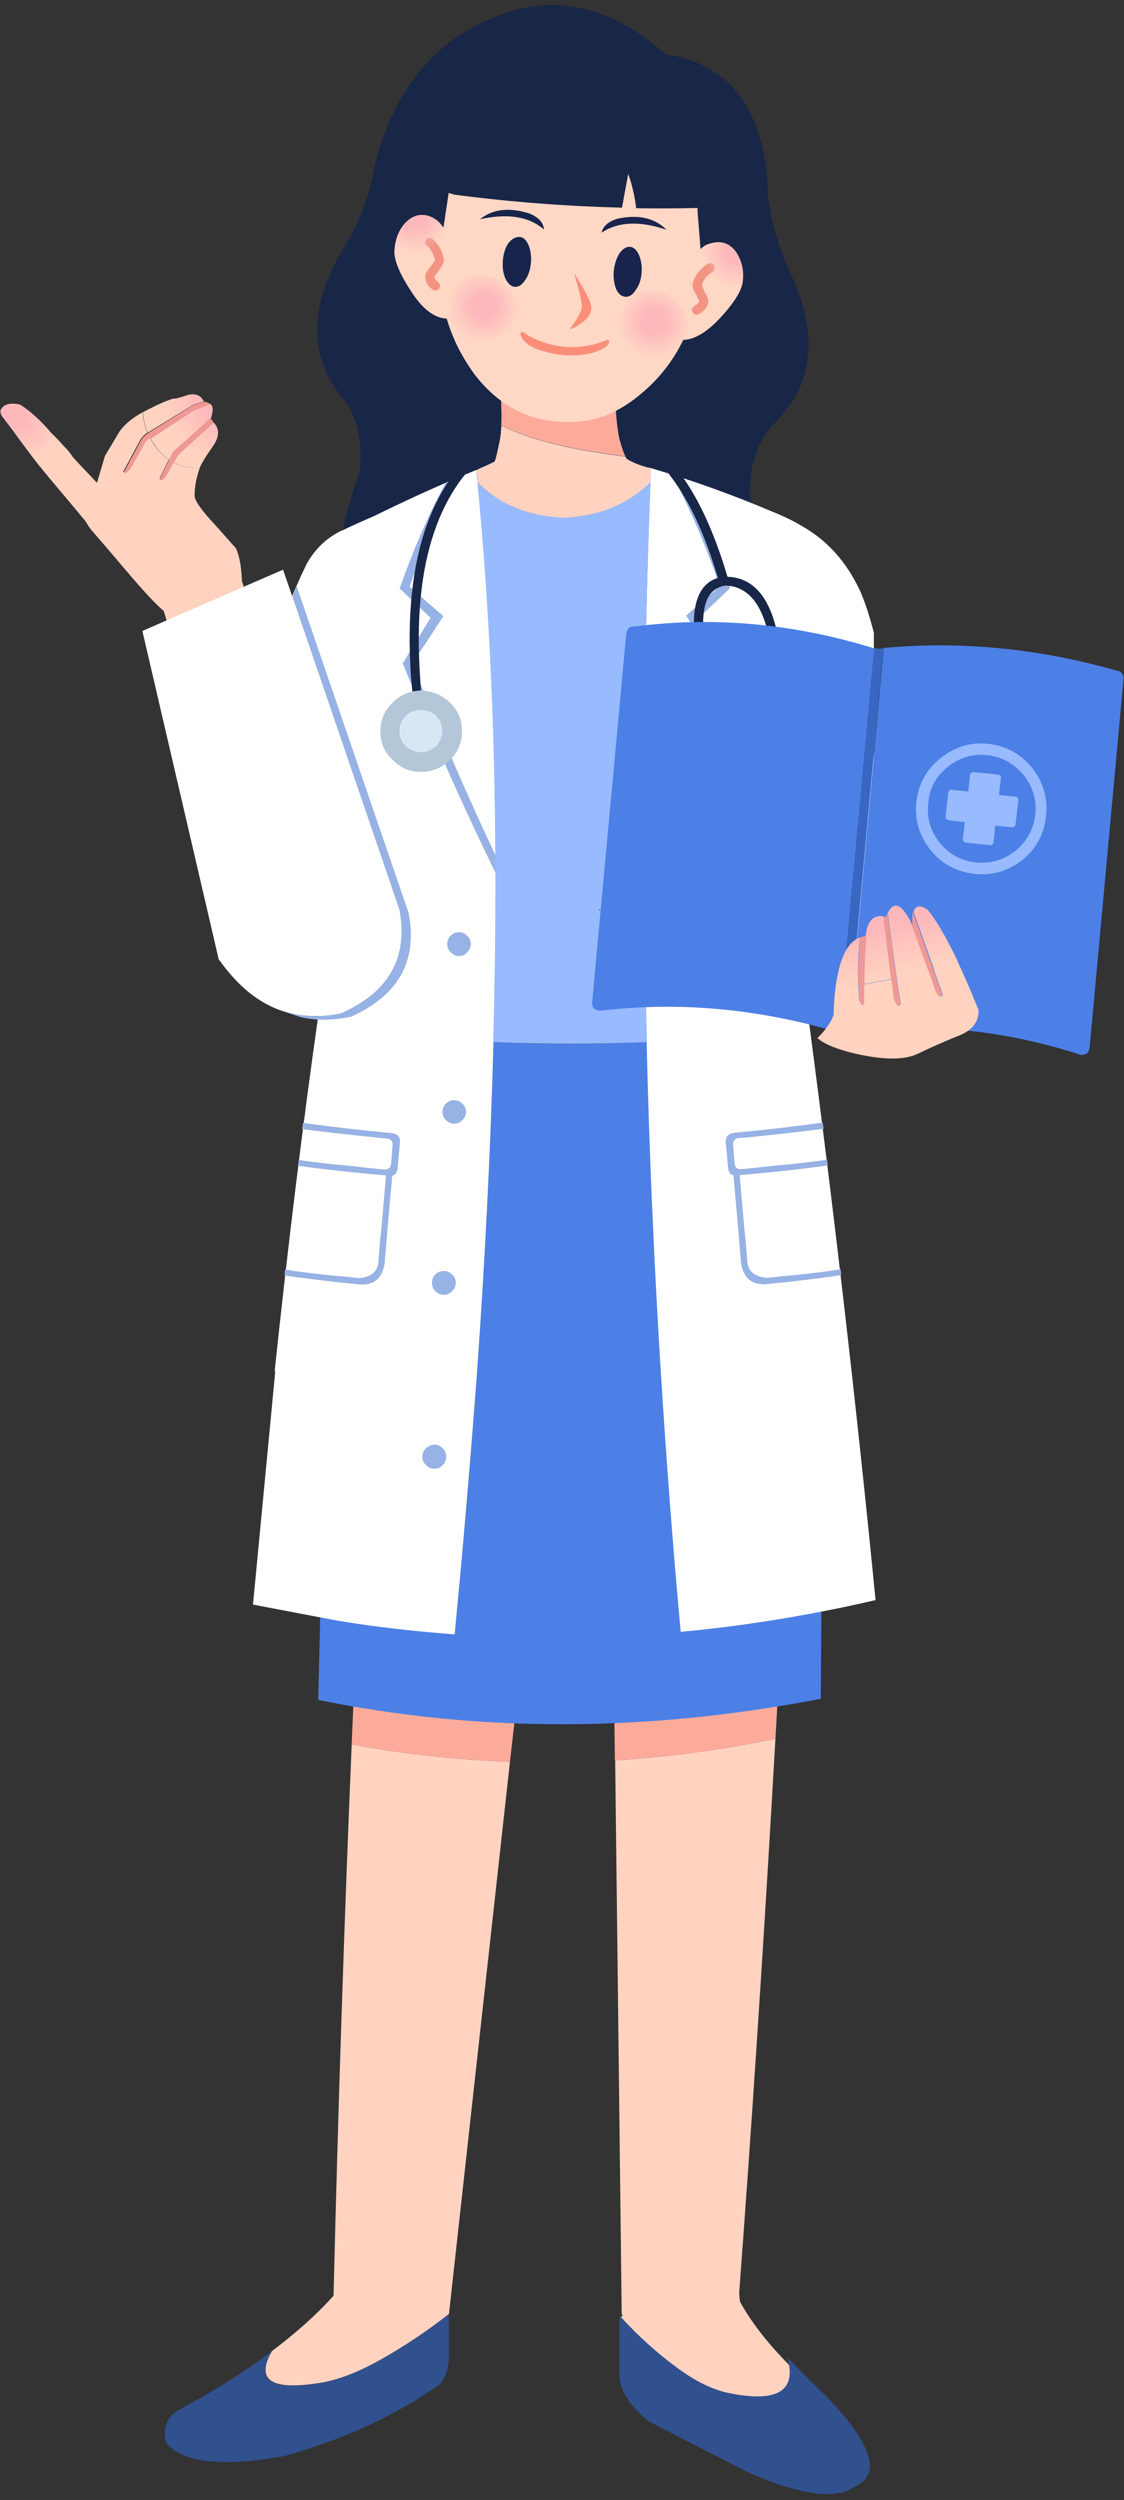 <svg xmlns="http://www.w3.org/2000/svg" xmlns:xlink="http://www.w3.org/1999/xlink" height="881.2" preserveAspectRatio="xMidYMid meet" version="1.0" viewBox="-0.1 -1.8 396.3 881.2" width="396.3" zoomAndPan="magnify"><rect x="-0.1" y="-1.8" width="396.3" height="881.2" fill="#333333" stroke="none"/><g><g><g><g><g><path d="M2344,846.7h0.4c-0.1-0.1-0.3-0.2-0.4-0.3V846.7z" fill="#2873B7" transform="translate(-2124.9 -32.4)"/></g><g><path d="M2343.4,847.2l-0.2,0.8v20.3c0,0,0,0.1,0,0.2c0.4,5.2,3.9,10.4,10.5,15.7l34.1,17.5 c18.3,8.2,30.9,10.1,37.8,5.8c0-0.1,0.1-0.1,0.1-0.2c9.5-3.9,7.3-13.5-6.5-28.8c-0.1-0.1-0.1-0.2-0.2-0.2c-0.9-1-1.8-2-2.8-3 c-4-3.8-8.6-8.4-13.8-13.8c0.2,0.9,0.4,1.7,0.6,2.5c1.7,9.9-5.6,13.2-21.8,9.8c-5.7-1.4-11.6-4.3-17.8-8.9 c-7.1-5.3-13.7-11.2-19.7-17.8L2343.4,847.2 M2188.4,879.8c-0.3,0.1-0.6,0.3-0.8,0.4c-4,2.4-5.4,6.2-4.3,11.4 c5.8,7.1,19.8,8.7,41.8,4.7c19.8-5.5,37.3-13.4,52.5-23.7c3.7-1.8,5.5-5.9,5.5-12.4l-0.1-13.9c-7.6,6-15.7,11.4-24.2,16.2 c-7.3,4.1-13.9,6.7-19.9,7.9c-18.4,3.2-24.5-0.4-18.3-11C2211.4,866.4,2200.6,873.2,2188.4,879.8z" fill="#31508E" transform="translate(-2124.9 -32.4)"/></g><g><path d="M2398.2,643.5c-19,3.9-37.8,6.4-56.5,7.6l2.3,195.3c0.1,0.1,0.2,0.2,0.4,0.3h0.1 c-0.3,0.2-0.5,0.4-0.8,0.6c6,6.6,12.5,12.5,19.7,17.8c6.2,4.6,12.1,7.6,17.8,8.9c16.2,3.4,23.5,0.1,21.8-9.8 c-7.7-7.8-13.4-15.2-17.3-22.3l-0.3-2.9c0.1,0.2,0.1,0.2,0.1,0h-0.1c0.5-6.8,1-13.5,1.5-20.3 C2391.2,759.7,2394.9,701.4,2398.2,643.5 M2304.6,651.6c-18.8-0.7-37.4-2.7-55.8-6.1c-2.7,64.2-4.8,129-6.4,194.3 c-6,6.7-13.3,13.2-21.7,19.5c-6.1,10.6,0,14.2,18.3,11c6-1.2,12.6-3.8,19.9-7.9c8.5-4.8,16.6-10.2,24.2-16.2L2304.6,651.6z" fill="#FFD3C0" transform="translate(-2124.9 -32.4)"/></g><g><path d="M2398.2,643.5c0.4-6.5,0.7-13,1.1-19.5c-9.6,0-19.2,0.7-28.6,2.2c-9.4,1.5-19.2,4.7-29.3,9.6l0.2,15.3 C2360.4,649.9,2379.2,647.4,2398.2,643.5 M2249.7,624c-0.3,7.2-0.6,14.3-0.9,21.5c18.4,3.4,37,5.4,55.8,6.1l1.8-15.8 c-9.6-4.9-19.1-8.1-28.4-9.6C2268.8,624.7,2259.3,624,2249.7,624z" fill="#FCAB9B" transform="translate(-2124.9 -32.4)"/></g></g></g></g><g><g><g><path d="M2359.5,49.7c-4.2-3.7-8.4-6.8-12.6-9.3c-12.7-7.6-26-9.8-39.9-6.5c-3,0.9-5.9,1.9-8.8,3.1 c-20.7,8.6-34.4,25.6-41.1,51.1v0.1c-1.9,10.8-5.4,20.5-10.7,29.1c-0.1,0-0.1,0.1-0.1,0.2c-11.3,18.4-12.7,34.6-4.1,48.7 c0.8,1.2,1.6,2.5,2.5,3.7c0.1,0.1,0.1,0.2,0.2,0.3c0.4,0.5,0.9,1.1,1.4,1.6c4.4,6,6.2,13.9,5.5,23.7c0,0.4,0,0.8-0.1,1.2 l-0.1,0.4c-3.4,9.4-5.8,18.5-7.2,27.5l148.8,8.4c-0.4-9.1-1.8-18.5-4-28.1l-0.1-0.4c0-0.4,0-0.8,0-1.2c0.4-9.8,3.1-17.5,8.2-23 c0.5-0.5,1-0.9,1.4-1.4c0.1-0.1,0.2-0.2,0.3-0.3c3-3.2,5.4-6.7,7.3-10.3c5.6-11.7,4.6-25.7-3-41.9c0-0.1-0.1-0.2-0.1-0.2 c-3.6-7.8-6.1-16-7.4-24.7l-0.1-0.3c0-0.1,0-0.3,0-0.4C2395.1,70.3,2383,53.3,2359.5,49.7z" fill="#182647" transform="translate(-2124.9 -32.4)"/></g></g></g><g><g><g><g><path d="M2298.8,397.9c-1,36.7-2.9,75.5-5.8,116.2c-2.1,29.7-4.8,60.5-7.9,92.4c-11.6-0.9-23.2-2.1-34.7-3.8 c-2.2-0.3-4.3-0.6-6.4-1c-2.1-0.3-4.2-0.7-6.3-1l-0.7,29.1c56.9,11.6,115.9,11.4,177.2-0.4l0.2-31c-16.5,3.2-33,5.6-49.4,7.1 c-2.8-30.4-5.1-60.9-7-91.5c-2.4-38.7-4.1-77.5-5-116.2C2334.9,398.8,2316.9,398.8,2298.8,397.9z" fill="#4C80E7" transform="translate(-2124.9 -32.4)"/></g><g><path d="M2292.4,196.4L2292.4,196.4c-12.1,4.9-23.9,10.3-35.7,16.1c-3.5,1.5-7.3,3.2-11.3,5.1 c-0.2,0.1-0.5,0.2-0.7,0.3c-0.9,0.4-1.8,1-2.9,1.7c-3.6,2.4-6.6,5.7-8.9,9.8c-10,20.6-17.2,44.2-21.5,70.8l17.3,29.2l8.6,57.2 c-5.8,40.7-11,83.2-15.7,127.7l0.3-0.8l-7.9,82.7l30,5.7c2.1,0.3,4.3,0.7,6.4,1c11.5,1.7,23.1,2.9,34.7,3.8 c3.1-31.9,5.7-62.7,7.9-92.4c2.9-40.8,4.8-79.5,5.8-116.2c2-73.9,0.1-139.7-5.6-197.4c-0.2-1.5-0.3-2.9-0.4-4.3 C2292.7,196.3,2292.5,196.3,2292.4,196.4 M2400.3,212.3c-0.9-0.4-1.7-0.8-2.6-1.1c-14.3-6.1-28.8-11.3-43.4-15.6v0.1 c-0.1,1.4-0.1,2.8-0.2,4.2c0,0.2,0,0.4,0,0.6c-2.5,66-2.9,131.9-1.3,197.6c0.9,38.8,2.6,77.5,5,116.2c1.9,30.5,4.2,61,7,91.5 c16.4-1.5,32.9-3.9,49.4-7.1c6.4-1.2,12.9-2.6,19.3-4.1c-6.7-68.4-14.6-136.7-23.6-204.8l1.5-10.5l21.5-0.8V253.6 c-1.5-5.8-3.1-10.7-4.8-14.6c-4.8-10.4-11.8-18.1-20.8-23.1C2405.4,214.7,2403,213.5,2400.3,212.3z" fill="#FFF" transform="translate(-2124.9 -32.4)"/></g><g><path d="M2345.1,207.2c-6,3.3-13,5.2-21.2,5.8c-8.2-0.3-15.3-2-21.3-5.3c-3.5-1.9-6.7-4.3-9.5-7.2 c5.7,57.7,7.6,123.5,5.6,197.4c18.1,0.8,36.2,0.8,54.2,0c-1.7-65.7-1.3-131.6,1.3-197.6C2351.5,203.1,2348.4,205.4,2345.1,207.2 M2336.3,351v0.6l-0.3-0.3L2336.3,351z" fill="#98BAFF" transform="translate(-2124.9 -32.4)"/></g><g><path d="M2341.9,169.2c-6.3,3.2-13.2,4.8-20.7,4.8c-7.1,0-13.7-1.5-19.8-4.4c0.1,1.4,0.1,3.8,0.2,7.1 c0,1.3,0,2.6-0.1,3.8c7.5,3.8,18,6.9,31.6,9.2c2.6,0.4,6.7,1,12.2,1.8C2342.9,186.2,2341.7,178.8,2341.9,169.2z" fill="#FCAB9B" transform="translate(-2124.9 -32.4)"/></g><g><path d="M2354.4,195.6c-0.2-0.1-0.5-0.1-0.7-0.1c-3.3-0.8-5.9-1.9-7.8-3.1h-0.1l0,0c-0.2-0.3-0.3-0.5-0.4-0.8 c-5.5-0.8-9.6-1.4-12.2-1.8c-13.6-2.3-24.1-5.4-31.6-9.2c-0.1,1.1-0.2,2.1-0.3,3.2c-0.1,0.3-0.1,0.7-0.1,1 c-0.1,0.5-0.2,1-0.3,1.5c-0.6,3-1.1,5.4-1.7,7c-1.2,0.6-2.9,1.4-5.2,2.4c-0.2,0.1-0.5,0.2-0.8,0.4c-0.1,0.1-0.3,0.1-0.4,0.2 c0.1,1.4,0.3,2.9,0.4,4.3c2.8,2.9,6,5.3,9.5,7.2c6,3.2,13.1,5,21.3,5.3c8.1-0.5,15.2-2.4,21.2-5.8c3.3-1.9,6.3-4.1,9.1-6.9 c0-0.2,0-0.4,0-0.6C2354.3,198.4,2354.3,197,2354.4,195.6z" fill="#FFD3C0" transform="translate(-2124.9 -32.4)"/></g></g></g></g><g><g><g><path d="M2285.6,199.2l-3.6,1.5c-5.6,10.2-11.1,22.7-16.3,37.3l10.9,10.4l-9.8,16c10.4,26,21.3,50.6,32.7,73.8 c0-2,0-4.1,0-6.1c-10.2-21.6-19.9-44.1-29.3-67.6l10.9-16.7l-11.9-10.4C2274.4,222.8,2279.9,210.1,2285.6,199.2 M2364.9,198.7 l-3.3-1c6,11.2,11.7,24.3,17,39.5l-11.9,10.4l10.9,16.7c-8.3,20.9-16.9,41-25.8,60.4c0,2.1,0,4.2,0,6.4 c10.1-21.1,19.9-43.4,29.3-66.8l-9.8-16l10.9-10.4C2376.8,222.4,2371,209.3,2364.9,198.7z" fill="#97B2E4" transform="translate(-2124.9 -32.4)"/></g></g></g><g><g><g><path d="M2275,541.1c-0.8,0.8-1.3,1.8-1.3,2.9c0,1.2,0.4,2.2,1.3,3c0.8,0.8,1.8,1.3,3,1.3s2.1-0.4,2.9-1.3 c0.8-0.8,1.2-1.8,1.2-3c0-1.1-0.4-2.1-1.2-2.9c-0.8-0.8-1.8-1.3-2.9-1.3C2276.8,539.9,2275.8,540.3,2275,541.1 M2281.2,478.6 c-1.1,0-2.1,0.4-2.9,1.2c-0.8,0.8-1.2,1.8-1.2,3s0.4,2.1,1.2,2.9c0.8,0.8,1.8,1.3,2.9,1.3c1.2,0,2.2-0.4,3-1.3 c0.8-0.8,1.3-1.7,1.3-2.9s-0.4-2.2-1.3-3C2283.4,479,2282.4,478.6,2281.2,478.6 M2289.1,422.5c0-1.2-0.4-2.1-1.3-2.9 c-0.8-0.8-1.8-1.2-2.9-1.2c-1.1,0-2.1,0.4-2.9,1.2c-0.8,0.8-1.2,1.8-1.2,2.9s0.4,2.1,1.2,2.9s1.8,1.2,2.9,1.3 c1.2,0,2.1-0.4,2.9-1.3C2288.7,424.6,2289.1,423.6,2289.1,422.5 M2289.5,366.3c0.8-0.8,1.3-1.8,1.3-2.9c0-1.2-0.4-2.2-1.3-3 c-0.8-0.8-1.8-1.2-2.9-1.2c-1.1,0-2.1,0.4-2.9,1.2c-0.8,0.8-1.2,1.8-1.2,3c0,1.1,0.4,2.1,1.2,2.9s1.8,1.3,2.9,1.3 C2287.8,367.6,2288.7,367.2,2289.5,366.3z" fill="#97B2E4" transform="translate(-2124.9 -32.4)"/></g></g></g><g><g><g transform="translate(-2124.9 -32.4)"><radialGradient xmlns:xlink="http://www.w3.org/1999/xlink" cx="119.975" cy="5535.795" gradientTransform="matrix(-.428 -.904 .645 -.305 -1317.114 1966.99)" gradientUnits="userSpaceOnUse" id="a" r="27.823" xlink:actuate="onLoad" xlink:show="other" xlink:type="simple"><stop offset=".326" stop-color="#fdb8bb"/><stop offset="1" stop-color="#ffd3c0"/></radialGradient><path d="M2195.2,195.6c0.6-1.6,2.2-4.2,4.6-7.6c2.4-3.4,2.5-6.2,0.3-8.5l-12.6,11.5l-1.4,2.6 c1.5,0.8,3.1,1.4,4.9,1.7C2192.7,195.6,2194.1,195.7,2195.2,195.6 M2199,178.1l0.2-0.1c0.8-2.6,0.8-4.3-0.2-5l-5.7,2.1 l-15.4,10.1c0.4,0.7,0.8,1.4,1.3,2.1c1.6,2.3,3.3,4.1,5.3,5.4l1.3-2.7L2199,178.1 M2192.7,173.4c0,0,0.1,0,0.1-0.1 c0.1,0,0.3,0,0.5-0.1l3.4-1.1c-1.2-2.3-3.1-3-5.9-2.2c-2.7,0.9-4.2,1.3-4.5,1.2s-1.4,0.3-3.5,1.1c-2.1,0.9-4.6,2.1-7.6,3.7 c0.2,2.5,0.7,4.8,1.6,7c0.1,0.1,0.1,0.1,0.1,0.2L2192.7,173.4z" fill="url(#a)"/><g><path d="M2200.1,179.5c-0.4-0.7-0.7-1.1-1.1-1.4l-13.3,11.9l-1.3,2.7l-3.2,6.5c0.3,1.4,1.2,1,2.6-1.2l2.3-4.3 l1.4-2.6L2200.1,179.5 M2196.7,172.2L2196.7,172.2l-3.4,1.1c-0.2,0-0.4,0.1-0.5,0.1s-0.1,0.1-0.1,0.1l-15.7,9.8l-0.6,0.4 c-1.1,0.9-1.9,1.9-2.4,3l-5.5,10.3c0.6,1.1,1.6,0.5,3-1.8l5-9l1.4-0.9l15.4-10.1l5.7-2.1 C2198.4,172.6,2197.7,172.3,2196.7,172.2z" fill="#EF9894"/></g><g><path d="M2147.6,188.1c-0.2,0.3-0.4,0.6-0.6,1c-2.3,3.9-4.8,5.8-7.5,5.9c-0.2,0-0.4,0-0.6,0 c1.1,1.5,2.3,2.8,3.3,4.1c5.8,6.9,10.1,12,12.9,15.4l-0.1-0.1c0.8,1.4,1.5,2.4,2,3c1.3,1.5,5.3,6.1,11.9,13.9 c6.6,7.8,11.1,12.6,13.6,14.6l6.4,20.6l30.1-0.9l-1.4-6.4l-7.5-23.8c-0.2-5.1-0.9-8.9-2.1-11.5c-4.5-5.1-7.8-8.8-10-11.2 c-2.9-3.4-4.4-5.7-4.6-7.1c0-3.3,0.6-6.6,1.8-10c-1.1,0.1-2.5,0-4.3-0.3c-1.7-0.3-3.4-0.9-4.9-1.7l-2.3,4.3 c-1.4,2.2-2.3,2.6-2.6,1.2l3.2-6.5c-2-1.3-3.7-3.1-5.3-5.4c-0.4-0.7-0.9-1.4-1.3-2.1l-1.4,0.9l-5,9c-1.4,2.3-2.4,2.9-3,1.8 l5.5-10.3c0.5-1.1,1.3-2.1,2.4-3l0.6-0.4c0-0.1-0.1-0.1-0.1-0.2c-0.9-2.2-1.4-4.5-1.6-7c-3.6,2-6.3,4.2-8.1,6.7l-5.2,8.7 l-2.8,9.5l-8.3-8.8l0.3,0.3c-0.2-0.3-0.5-0.5-0.7-0.8C2149.6,190.3,2148.6,189.2,2147.6,188.1z" fill="#FFD3C0"/></g><radialGradient xmlns:xlink="http://www.w3.org/1999/xlink" cx="-666.256" cy="5025.025" gradientTransform="matrix(-.64 -.769 .499 -.416 -804.638 1753.299)" gradientUnits="userSpaceOnUse" id="b" r="19.367" xlink:actuate="onLoad" xlink:show="other" xlink:type="simple"><stop offset=".326" stop-color="#fdb8bb"/><stop offset="1" stop-color="#ffd3c0"/></radialGradient><path d="M2142.7,183c-3.5-4.1-7.1-7.4-10.8-9.8c-3.4-0.7-5.6-0.2-6.7,1.6c-0.4,0.6-0.3,1.3,0.1,2.2 c1,1.4,2.4,3.2,4,5.3c1.5,2.1,3,4.1,4.4,6c1.8,2.4,3.5,4.7,5.2,6.8c0.2,0,0.4,0,0.6,0c2.7,0,5.2-2,7.5-5.9 c0.2-0.4,0.4-0.7,0.6-1C2146,186.3,2144.3,184.6,2142.7,183z" fill="url(#b)"/></g></g></g><g><g><g><g><path d="M2229.4,237.2l-1.5,3.8l37.7,110.2c3.2,16.8-3.6,29-20.4,36.5c-6.3,1.4-12.1,1.4-17.6,0.1 c-0.6-0.2-1.2-0.3-1.8-0.4c0.8,0.3,1.6,0.6,2.5,0.9c0.8,0.3,1.6,0.5,2.4,0.8c5.5,1.3,11.4,1.2,17.8-0.1 c16.8-7.5,23.6-19.7,20.4-36.5L2229.4,237.2z" fill="#97B2E4" transform="translate(-2124.9 -32.4)"/></g><g><path d="M2227.9,241l-3.3-9.6L2175,253l26.9,115.7c6.7,9.5,14.3,15.7,22.9,18.4c0.3,0.1,0.6,0.2,0.9,0.3 c0.6,0.1,1.1,0.3,1.8,0.4c5.5,1.3,11.4,1.2,17.6-0.1c16.8-7.5,23.6-19.7,20.4-36.5L2227.9,241z" fill="#FFF" transform="translate(-2124.9 -32.4)"/></g></g></g></g><g><g><g><path d="M2398,430.5c5.8-0.6,11.6-1.3,17.2-2c-0.1-0.7-0.2-1.5-0.3-2.2c-10.2,1.4-20.6,2.6-31.3,3.6 c-2.1,0.3-3.1,1.5-2.9,3.5l0.8,8.8c0.1,1.5,0.7,2.4,1.9,2.7l1.8,20.3v0.2l0.9,10.5c0.8,5,3.6,7.5,8.2,7.4c3-0.3,6-0.6,9-0.9 c5.9-0.7,11.7-1.4,17.3-2.2v-0.1c0.3,0,0.5-0.1,0.8-0.1c-0.1-0.7-0.1-1.3-0.2-2c-0.8,0.1-1.6,0.3-2.4,0.3v0.1 c-5.3,0.7-10.8,1.4-16.4,1.9c-0.3,0-0.6,0-0.9,0.1h-0.6c-2.2,0.3-4.1,0.5-5.8,0.6c-4.3-0.4-6.6-2.3-6.8-5.8l-0.8-9.5l-0.1-0.2 l-1.8-20.7c10.8-0.9,21.2-2,31.1-3.4c-0.1-0.7-0.2-1.3-0.3-2c-5.7,0.8-11.6,1.5-17.7,2c-6.3,0.7-10.4,1.1-12.4,1.3 c-0.4,0-0.7,0-0.9,0c-1-0.2-1.5-0.9-1.6-2.1l-0.5-6.2c-0.2-1.6,0.5-2.5,2.1-2.7C2387.6,431.7,2391.7,431.2,2398,430.5 M2263.2,434.5l-0.5,6.2c-0.1,1.2-0.7,1.9-1.6,2.1c-0.3,0-0.6,0-0.9,0c-2-0.1-6.2-0.6-12.4-1.3c-6.1-0.5-12-1.2-17.7-2 c-0.1,0.6-0.1,1.3-0.3,2c9.9,1.4,20.3,2.5,31.1,3.4l-1.8,20.7l-0.1,0.2l-0.8,9.5c-0.2,3.5-2.5,5.5-6.8,5.8 c-1.7-0.2-3.6-0.4-5.8-0.6h-0.6c-0.3-0.1-0.6-0.1-0.9-0.1c-5.6-0.5-11.1-1.2-16.4-1.9v-0.1c-0.8-0.1-1.6-0.2-2.4-0.3 c-0.1,0.7-0.1,1.3-0.2,2c0.3,0,0.5,0.1,0.8,0.1v0.1c5.6,0.8,11.4,1.5,17.3,2.2c3,0.3,6,0.6,9,0.9c4.6,0.1,7.4-2.4,8.2-7.4 l0.9-10.5v-0.2l1.8-20.3c1.1-0.3,1.8-1.2,1.9-2.7l0.8-8.8c0.2-2.1-0.8-3.3-2.9-3.5c-10.7-1-21.1-2.2-31.3-3.6 c-0.1,0.7-0.2,1.4-0.3,2.2c5.6,0.7,11.4,1.4,17.2,2c6.3,0.7,10.4,1.1,12.4,1.3C2262.7,432,2263.4,432.9,2263.2,434.5z" fill="#97B2E4" transform="translate(-2124.9 -32.4)"/></g></g></g><g><g><g><g><path d="M2273.7,274c-0.1,0-0.3,0-0.5,0s-0.4,0-0.7,0c-0.8,0.1-1.5,0.2-2.3,0.4c-0.2,0-0.4,0.1-0.6,0.1 c-2.4,0.6-4.5,1.9-6.4,3.8c-2.9,2.8-4.3,6.2-4.3,10.1c0,4,1.4,7.3,4.3,10c2.8,2.9,6.1,4.3,10,4.3c4,0,7.4-1.4,10.3-4.3 c2.8-2.7,4.2-6,4.2-10s-1.4-7.4-4.2-10.1c-1.9-1.9-4.1-3.1-6.5-3.7c-0.3-0.1-0.7-0.2-1.1-0.3 C2275.2,274.2,2274.5,274.1,2273.7,274 M2273.3,280.9c0.5,0,0.9,0,1.3,0.1c0.2,0,0.4,0,0.6,0.1c1.2,0.3,2.3,0.9,3.3,1.9 c1.4,1.5,2.1,3.3,2.1,5.3c0,2.1-0.7,3.8-2.1,5.2c-1.5,1.5-3.2,2.2-5.3,2.2c-2,0-3.8-0.7-5.3-2.2c-1.5-1.4-2.2-3.1-2.2-5.2 c0-2,0.7-3.8,2.2-5.3c1.3-1.3,2.9-2,4.9-2.1C2273,280.9,2273.2,280.9,2273.3,280.9z" fill="#B4C7D8" transform="translate(-2124.9 -32.4)"/></g><g><path d="M2274.6,281c-0.4-0.1-0.8-0.1-1.3-0.1c-0.2,0-0.3,0-0.4,0c-1.9,0.1-3.5,0.8-4.9,2.1 c-1.5,1.5-2.2,3.3-2.2,5.3c0,2.1,0.7,3.8,2.2,5.2c1.5,1.5,3.2,2.2,5.3,2.2c2,0,3.8-0.7,5.3-2.2c1.4-1.4,2.1-3.1,2.1-5.2 c0-2-0.7-3.8-2.1-5.3c-1-1-2.1-1.6-3.3-1.9C2275.1,281.1,2274.8,281,2274.6,281z" fill="#D8E7F4" transform="translate(-2124.9 -32.4)"/></g><g><path d="M2301.4,182.6c-0.1,0-0.1,0.1-0.2,0.1c-23.9,14.7-34.4,43.5-31.5,86.5c0,0.3,0.1,0.6,0.1,0.9l0.4,4.3 c0.7-0.2,1.5-0.3,2.3-0.4c0.2,0,0.4,0,0.7,0l-0.2-3.3c0-0.6-0.1-1.1-0.1-1.7c-2.7-40.2,6.6-67.7,27.9-82.3 c0-0.2,0.1-0.4,0.1-0.6c0-0.5,0.1-1,0.3-1.5c0-0.3,0.1-0.7,0.1-1C2301.4,183.3,2301.4,183,2301.4,182.6 M2358.4,194.9 c1,1.1,1.9,2.2,2.8,3.5c6.5,8.5,12.1,20.4,16.7,35.9c-4.2,1.3-6.8,4.6-7.9,9.9c-1.2,5.6-0.4,13.7,2.3,24.2 c0-0.4,0.1-0.7,0.3-1.1s0.6-0.6,1-0.6c0.4-0.1,0.8,0,1.2,0.2c0.3,0.2,0.5,0.4,0.6,0.8c-2.5-9.9-3.3-17.5-2.2-22.8 c0.9-4.6,3.3-7.2,7.3-7.9c10,0.3,15.6,10,16.8,29.3c0,0.1,0,0.2,0.1,0.4c0-0.4,0.1-0.7,0.4-1c0.3-0.4,0.6-0.6,1-0.6 c0.5,0,0.9,0.1,1.2,0.4c0.3,0.2,0.4,0.5,0.5,0.8v-0.1c-1.4-21.2-7.8-31.9-19.2-32.3c-4.9-16.5-10.9-29.2-18-38.1 c-0.5-0.7-1.1-1.3-1.6-1.9c-4.1-4.5-8.4-7.7-13.1-9.6c-1.9-0.8-3.9-1.4-5.9-1.6c0.2,1.1,0.4,2.2,0.6,3.2 C2348.7,187,2353.8,190.1,2358.4,194.9z" fill="#182647" transform="translate(-2124.9 -32.4)"/></g><g><path d="M2375.3,267.5c-0.1-0.3-0.4-0.6-0.6-0.8c-0.3-0.2-0.7-0.3-1.2-0.2c-0.4,0.1-0.8,0.3-1,0.6 c-0.2,0.3-0.3,0.7-0.3,1.1v0.1c3.5,17.7,8.2,29.9,14.1,36.4c0.2,0.2,0.3,0.4,0.4,0.5c-4.6,2.8-10.8,3.6-18.4,2.3 c-0.1-0.8-0.4-1.5-0.9-2.1c-0.5-0.5-1-0.8-1.6-0.9c-0.1-0.1-0.3-0.1-0.4-0.1c-0.2,0-0.4,0-0.6,0c-0.1,0-0.2,0-0.2,0 c-0.9,0-1.7,0.4-2.3,1c-0.7,0.7-1.1,1.5-1.1,2.5s0.3,1.8,1.1,2.5c0.7,0.7,1.5,1,2.5,1c0.9,0,1.7-0.3,2.3-0.9 c9.3,1.6,16.6,0.6,22-3.1c5.1,4,10.9,4.5,17.6,1.3c0.5,0.3,1.1,0.5,1.7,0.5c1,0,1.9-0.4,2.6-1c0.7-0.7,1-1.5,1-2.5 s-0.3-1.8-1-2.5c-0.5-0.5-1-0.8-1.6-0.9c-0.1,0-0.2-0.1-0.3-0.1c-0.2,0-0.4,0-0.7,0h-0.1c-0.9,0-1.6,0.4-2.3,1 c-0.7,0.7-1.1,1.5-1.1,2.5c0,0.2,0,0.3,0,0.5c-4.9,2.2-9.3,1.9-13.3-0.8c0.8-0.8,1.5-1.6,2.2-2.5c5.8-7.3,8-19.5,6.5-36.8 c0-0.1,0-0.2-0.1-0.3c-0.1-0.3-0.2-0.6-0.5-0.8c-0.3-0.3-0.7-0.4-1.2-0.4c-0.4,0-0.8,0.2-1,0.6c-0.3,0.3-0.4,0.6-0.4,1v0.1 c1.3,16.2-0.6,27.7-5.8,34.6c-0.6,0.8-1.3,1.5-2.1,2.3c-0.3-0.2-0.5-0.5-0.7-0.8c-5.5-6.3-9.9-17.9-13.3-34.9 C2375.4,267.7,2375.4,267.7,2375.3,267.5L2375.3,267.5z" fill="#8D94A4" transform="translate(-2124.9 -32.4)"/></g></g></g></g><g><g><g><g><path d="M2520.9,270.2c0.2-2-0.7-3-2.7-3.3c-27.5-7.8-54.8-10.4-81.8-7.9L2424,394.3c27.4-3.4,54.6-0.7,81.8,8.1 c2,0.2,3-0.8,3.2-2.8L2520.9,270.2 M2348.9,251.4c-2-0.2-3.1,0.7-3.3,2.7l-12,129.5c-0.2,2,0.7,3.1,2.7,3.3 c27.3-3.3,55-0.9,83.1,7.3c0.3,0.1,0.6,0.2,1,0.3l12.5-135.4c-0.3-0.1-0.7-0.2-1-0.3C2403.9,250.3,2376.2,247.9,2348.9,251.4z" fill="#4C80E7" transform="translate(-2124.9 -32.4)"/></g><g><path d="M2434.2,259.3c-0.4-0.1-0.9-0.3-1.3-0.4l-12.5,135.4c0.4,0.1,0.9,0.2,1.3,0.4c0.7-0.1,1.5-0.2,2.2-0.3 l12.4-135.3C2435.7,259.2,2434.9,259.2,2434.2,259.3z" fill="#3866C3" transform="translate(-2124.9 -32.4)"/></g></g></g></g><g><g><g><path d="M2473.4,292.8c-6.3-0.7-11.9,1-16.9,5c-5,3.9-7.8,9-8.6,15.3c-0.7,6.3,0.9,11.9,4.9,17 c3.9,4.9,9,7.7,15.4,8.5c6.3,0.7,11.9-0.9,17-4.8c4.9-4,7.7-9.1,8.4-15.5c0.7-6.3-0.9-11.9-4.8-16.9 C2484.9,296.5,2479.8,293.6,2473.4,292.8 M2459.1,300.8c4.1-3.2,8.7-4.6,13.9-4s9.4,3,12.8,7.1c3.2,4.1,4.6,8.8,4,13.9 c-0.6,5.2-3,9.5-7.1,12.8c-4.1,3.2-8.8,4.5-13.9,4c-5.2-0.6-9.4-2.9-12.7-7s-4.6-8.8-4-14 C2452.5,308.4,2454.9,304.1,2459.1,300.8 M2468.2,302.8c-0.8-0.1-1.3,0.3-1.4,1.2l-0.6,5.6l-5.7-0.6c-0.9-0.1-1.3,0.3-1.4,1.1 l-0.9,8.2c-0.1,0.9,0.3,1.3,1.1,1.4l5.7,0.7l-0.7,5.7c-0.1,0.9,0.3,1.4,1.1,1.5l8.3,0.9c0.8,0.1,1.3-0.3,1.4-1.1l0.6-5.8 l5.7,0.6c0.9,0.1,1.4-0.3,1.5-1.2l0.9-8.2c0.1-0.9-0.3-1.3-1.1-1.4l-5.7-0.6l0.7-5.8c0.1-0.9-0.3-1.3-1.2-1.4L2468.2,302.8z" fill="#98BAFF" transform="translate(-2124.9 -32.4)"/></g></g></g><g><g><g transform="translate(-2124.9 -32.4)"><linearGradient xmlns:xlink="http://www.w3.org/1999/xlink" gradientTransform="translate(-4249.8 -1245.72)" gradientUnits="userSpaceOnUse" id="c" x1="6684.106" x2="6690.606" xlink:actuate="onLoad" xlink:show="other" xlink:type="simple" y1="1594.68" y2="1619.88"><stop offset=".326" stop-color="#fdb8bb"/><stop offset="1" stop-color="#ffd3c0"/></linearGradient><path d="M2427.4,377.6c-0.2-6.1,0-11.6,0.7-16.6c-4.6,1.6-7.5,7.7-8.8,18.4 C2422.3,378.9,2425,378.3,2427.4,377.6 M2436.3,353.6c-1.1-0.2-2.1-0.1-3.1,0.4c-1.2,0.6-2.1,1.9-2.8,4 c-0.2,1.9-0.3,3.4-0.4,4.5c-0.4,3.5-0.6,8.5-0.6,15c1.6-0.3,3.1-0.6,4.5-0.9c1.8-0.3,3.5-0.6,5.1-0.9L2436.3,353.6 M2451.8,351.2c-2.6-1.7-4.3-1.4-4.9,0.8l7.3,20.5c3.6-1,6.4-1.9,8.4-2.8C2458.3,360.7,2454.7,354.6,2451.8,351.2 M2437.8,352.4 c0,0.1,0.1,0.3,0.1,0.4c1,7.9,2,15.5,3.1,22.6c4.4-0.9,8.1-1.8,11.2-2.6l-6.2-17.1C2442.7,349.2,2440,348.1,2437.8,352.4z" fill="url(#c)"/><g><path d="M2430.5,358.1c-0.3,0.8-0.5,1.6-0.7,2.5c-0.6,0.1-1.1,0.2-1.6,0.4c-0.7,5-0.9,10.5-0.7,16.6l0.3,5.2 c0.8,2.2,1.4,2.7,1.8,1.5c0-2.4,0-4.6,0-6.7c0-6.5,0.2-11.5,0.6-15C2430.2,361.5,2430.3,360,2430.5,358.1 M2446.5,356.8 c-0.2-0.4-0.4-0.7-0.6-1.1l6.2,17.1l2.4,7c1.1,2.2,1.9,2.6,2.5,1.3l-3.1-8.7l-7.3-20.5C2446.5,353.1,2446.4,354.7,2446.5,356.8 M2436.5,353.6c-0.1,0-0.2,0-0.3,0l2.8,22.2l0.8,6.6c0.2,0.8,0.6,1.6,1.1,2.4c0.5,0.7,1,0.6,1.4-0.4c-0.5-2.9-1-6-1.4-9 c-1.1-7.1-2.1-14.7-3.1-22.6c0-0.1-0.1-0.3-0.1-0.4c-0.2,0.4-0.4,0.9-0.6,1.4c0,0,0,0-0.1,0 C2436.9,353.8,2436.7,353.7,2436.5,353.6z" fill="#EF9894"/></g><g><path d="M2454.6,379.8l-2.4-7c-3.1,0.8-6.8,1.6-11.2,2.6c0.4,3.1,0.9,6.1,1.4,9c-0.5,0.9-0.9,1-1.4,0.4 c-0.5-0.8-0.9-1.6-1.1-2.4l-0.8-6.6c-1.6,0.3-3.3,0.6-5.1,0.9c-1.4,0.3-2.9,0.6-4.5,0.9c0,2.1,0,4.3,0,6.7 c-0.4,1.2-1,0.7-1.8-1.5l-0.3-5.2c-2.4,0.7-5.1,1.2-8.1,1.8c-0.3,2.7-0.5,5.7-0.6,9.1c-1.2,2.9-3.1,5.5-5.7,8 c2.5,2.2,7,4,13.4,5.5c10.1,2.3,17.5,2.3,22.3-0.1c4.9-2.4,9.6-4.4,14.3-6.3s7-4.9,6.8-9c-2.6-6.5-5-12.1-7.3-16.9 c-2,0.9-4.8,1.8-8.4,2.8l3.1,8.7C2456.5,382.5,2455.7,382,2454.6,379.8z" fill="#FFD3C0"/></g></g></g></g><g><g><g><path d="M2370.8,104.8l-0.1-0.9c-7.2,0.2-14.4,0.2-21.6,0.1c-0.5-4.2-1.4-8.2-2.8-12.1l-2.2,11.9 c-19.7-0.5-39.5-2-59.2-4.6c-0.6-0.2-1.3-0.4-1.9-0.6l-1.8,11.9c-0.1,0.1-0.1,0.2-0.1,0.3c-0.8-1.1-1.6-2-2.4-2.6 c-1.6-1.1-3.1-1.7-4.5-1.8c-2.7-0.2-5.2,1-7.3,3.7c-1.7,2.2-2.7,5-3,8.3c-0.4,3.3,1.5,8.2,5.6,14.5c4.1,6.5,8.3,9.8,12.8,10 c1.7,5.9,4.3,11.4,7.7,16.6c1,1.5,2,3,3.1,4.3c3.4,4.2,7.2,7.6,11.4,10.1c5,3,10.5,4.8,16.6,5.3c6.3,0.6,12.3-0.2,17.9-2.4 c4.3-1.8,8.4-4.4,12.3-7.8c1.3-1.1,2.6-2.3,3.9-3.6c4.3-4.4,7.8-9.4,10.5-15c4-0.1,8.3-2.7,12.9-7.6c5.2-5.6,7.9-10,8.1-13.3 c0.3-3.3-0.3-6.2-1.6-8.6c-1.5-3-3.7-4.6-6.4-4.9c-1.5-0.1-3.1,0.2-4.9,0.9c-0.6,0.3-1.3,0.8-2,1.5l-1.1-13.8 C2370.9,104.7,2370.9,104.8,2370.8,104.8z" fill="#FFD7C5" transform="translate(-2124.9 -32.4)"/></g></g></g><g><g><g><g><path d="M2280.5,119.3C2280.5,119.3,2280.5,119.2,2280.5,119.3c-0.6-1.6-1.7-3-3.1-4.4c-0.3-0.3-0.7-0.4-1.1-0.4 c-0.5,0-0.9,0.1-1.2,0.4c-0.3,0.3-0.4,0.7-0.4,1.1c0,0.4,0.2,0.8,0.6,1.1c1.1,1.1,1.8,2.2,2.3,3.3c0.3,0.9,0.5,1.6,0.6,1.9 l-0.1,0.1c-0.1,0.3-0.6,1-1.3,1.9c-1.4,1.7-2.1,2.9-2,3.6c-0.1,1.3,0.3,2.6,1.3,3.7h0.1c0.3,0.4,0.7,0.7,1.1,1.1 c0.3,0.2,0.7,0.3,1.1,0.3c0.4,0,0.8-0.2,1.2-0.6c0.3-0.4,0.3-0.7,0.3-1.1c0-0.5-0.2-0.8-0.5-1.1s-0.5-0.5-0.8-0.8l0,0 c-0.4-0.4-0.6-0.8-0.6-1.3c0.1-0.3,0.6-0.9,1.4-1.9v-0.1c1.2-1.6,1.8-2.7,1.9-3.3S2281.1,121,2280.5,119.3 M2376.6,124.1 c-0.3-0.4-0.6-0.6-1.1-0.7c-0.4-0.1-0.8,0-1.2,0.2c-1.7,1.2-3,2.4-3.9,3.8c0,0-0.1,0-0.1,0.1c-0.9,1.6-1.3,2.8-1.3,3.5 c-0.1,0.6,0.3,1.9,1.3,3.6c0,0,0,0.1,0.1,0.1c0.6,1.1,0.9,1.8,1,2.1c-0.1,0.4-0.4,0.7-0.8,1v0.1c-0.4,0.2-0.7,0.4-1,0.6 c-0.4,0.2-0.6,0.5-0.8,0.9c-0.1,0.4,0,0.8,0.2,1.3c0.2,0.4,0.5,0.7,1,0.8c0.4,0.1,0.8,0,1.2-0.2s0.8-0.5,1.2-0.8 c1.3-1,1.9-2.1,2.1-3.4c0.1-0.7-0.3-2-1.4-3.9c-0.5-1.1-0.8-1.9-0.8-2.2s0.3-0.9,0.8-1.8c0.6-1,1.6-2,2.9-2.8 c0.4-0.2,0.6-0.6,0.6-1C2376.9,124.9,2376.8,124.5,2376.6,124.1z" fill="#F39381" transform="translate(-2124.9 -32.4)"/></g><g><path d="M2304,116.4c-1.1,1.6-1.7,3.6-1.9,6c-0.2,2.5,0.1,4.6,0.9,6.4c0.9,1.8,2,2.8,3.3,2.9 c1.3,0.1,2.5-0.6,3.6-2.3c1.2-1.6,1.8-3.6,2.1-6.1c0.2-2.4-0.1-4.6-0.9-6.4c-0.8-1.8-1.8-2.7-3.1-2.8 C2306.5,114.1,2305.2,114.8,2304,116.4 M2311.6,105.9c-7.1-2.3-13-1.7-17.6,2c9.7-2.2,17.3-1,22.6,3.6 C2316.4,109.1,2314.8,107.3,2311.6,105.9 M2359.8,111.6c-4.2-4.2-9.9-5.5-17.3-3.9c-3.3,1-5.1,2.7-5.6,4.9 C2342.8,108.7,2350.4,108.4,2359.8,111.6 M2341.2,126c-0.2,2.4,0.1,4.6,0.8,6.4c0.8,1.8,1.9,2.7,3.3,2.8 c1.3,0.1,2.5-0.6,3.6-2.3c1.2-1.6,1.9-3.6,2.1-6c0.2-2.4-0.1-4.5-0.9-6.4c-0.8-1.8-1.8-2.7-3.1-2.9c-1.4-0.1-2.6,0.7-3.8,2.3 C2342.1,121.7,2341.5,123.7,2341.2,126z" fill="#18244C" transform="translate(-2124.9 -32.4)"/></g><g><path d="M2316.1,154.3c1.8,0.6,3.8,1,5.9,1.3c0.6,0,1.2,0.1,1.8,0.2c0.3,0,0.6,0,1,0.1c0.3,0,0.6,0,0.9,0 c5.8,0,10.1-1.1,13-3.3c0.4-0.4,0.6-0.9,0.9-1.4c0-0.7-0.2-0.9-0.8-0.8c-1.7,0.8-3.6,1.4-5.6,1.8c-5.9,1.3-11.9,0.9-17.8-1.3 l-0.9-0.4c-1.9-0.7-3.5-1.6-5-2.7c-0.9-0.4-1.3-0.1-1.1,0.9c0.1,0.4,0.3,0.7,0.5,1.1C2310.2,151.9,2312.7,153.4,2316.1,154.3 M2327.3,127c0.3,1.2,0.7,2.9,1.4,5.1c0.8,3.2,1.2,5.3,1.3,6.2c-0.1,1.6-0.9,3.5-2.6,5.9c-0.7,1-1.3,1.8-1.8,2.4 c1.1-0.1,2.6-0.9,4.6-2.4s3-3.2,3.1-5.1C2333.3,137.3,2331.3,133.2,2327.3,127z" fill="#FA8E79" transform="translate(-2124.9 -32.4)"/></g></g></g></g><g><g><g transform="translate(-2124.9 -32.4)"><radialGradient xmlns:xlink="http://www.w3.org/1999/xlink" cx="6263.884" cy="844.031" gradientTransform="matrix(.996 .09 -.09 .996 -3867.59 -1265.827)" gradientUnits="userSpaceOnUse" id="d" r="12.877" xlink:actuate="onLoad" xlink:show="other" xlink:type="simple"><stop offset=".318" stop-color="#fdb8bb"/><stop offset=".988" stop-color="#fdb8bb" stop-opacity="0"/></radialGradient><path d="M2304.1,132.1c-2.2-2.6-5.1-4.1-8.5-4.4c-3.4-0.3-6.4,0.6-9.1,2.8c-2.6,2.2-4.1,5-4.4,8.5 c-0.2,1.4-0.1,2.7,0.1,3.9c0.3,1.2,0.8,2.3,1.4,3.3c0.3,0.7,0.8,1.3,1.3,1.8c2.2,2.7,5,4.2,8.5,4.6c3.4,0.3,6.5-0.7,9.1-2.9 c2.7-2.2,4.2-5,4.5-8.4C2307.4,137.8,2306.4,134.8,2304.1,132.1z" fill="url(#d)"/><radialGradient xmlns:xlink="http://www.w3.org/1999/xlink" cx="6263.884" cy="844.031" gradientTransform="matrix(.996 .09 -.09 .996 -3892.04 -1297.377)" gradientUnits="userSpaceOnUse" id="e" r="12.878" xlink:actuate="onLoad" xlink:show="other" xlink:type="simple"><stop offset=".318" stop-color="#fdb8bb"/><stop offset=".988" stop-color="#fdb8bb" stop-opacity="0"/></radialGradient><path d="M2278.9,108.2c-1.6-1.1-3.1-1.7-4.5-1.8c-2.7-0.3-5.2,0.9-7.3,3.6c-1.7,2.2-2.7,5-3,8.3 c-0.1,0.4-0.1,0.8-0.1,1.3c1.4,0.8,3,1.3,4.8,1.5c3.4,0.3,6.5-0.7,9.2-3c2.6-2.2,4.1-5,4.4-8.5c0.1-1.3,0.1-2.5-0.2-3.7 c-0.4,1.5-0.8,3.1-1.1,4.8C2280.5,109.7,2279.7,108.8,2278.9,108.2z" fill="url(#e)"/><radialGradient xmlns:xlink="http://www.w3.org/1999/xlink" cx="6263.884" cy="844.031" gradientTransform="scale(1) rotate(5.179 12338.64 -42402.07)" gradientUnits="userSpaceOnUse" id="f" r="12.878" xlink:actuate="onLoad" xlink:show="other" xlink:type="simple"><stop offset=".318" stop-color="#fdb8bb"/><stop offset=".988" stop-color="#fdb8bb" stop-opacity="0"/></radialGradient><path d="M2386.4,131.5c0.3-0.7,0.4-1.3,0.4-2c0.3-3.3-0.3-6.1-1.6-8.6c-1.5-3-3.7-4.6-6.4-4.9 c-1.5-0.1-3.1,0.2-4.8,0.9c-0.6,0.3-1.2,0.8-1.9,1.3c-0.3,3.3,0.7,6.3,2.9,8.9c2.2,2.7,5.1,4.2,8.5,4.4 C2384.6,131.6,2385.5,131.6,2386.4,131.5z" fill="url(#f)"/><radialGradient xmlns:xlink="http://www.w3.org/1999/xlink" cx="6263.865" cy="844.021" gradientTransform="matrix(.996 .09 -.09 .996 -3807.49 -1260.377)" gradientUnits="userSpaceOnUse" id="g" r="12.898" xlink:actuate="onLoad" xlink:show="other" xlink:type="simple"><stop offset=".318" stop-color="#fdb8bb"/><stop offset=".988" stop-color="#fdb8bb" stop-opacity="0"/></radialGradient><path d="M2346.6,136c-2.7,2.2-4.2,5-4.5,8.5c-0.3,3.4,0.7,6.4,2.9,9.2c2.2,2.6,5,4.1,8.4,4.4 c3.4,0.3,6.5-0.7,9.2-2.9c0.5-0.5,1-1,1.5-1.5c0.9-1,1.5-2.1,2-3.3c0.5-1.1,0.8-2.4,0.9-3.7c0.3-3.5-0.7-6.5-2.9-9.2 c-2.3-2.6-5.1-4-8.5-4.3C2352.3,132.9,2349.3,133.8,2346.6,136z" fill="url(#g)"/></g></g></g></g></svg>